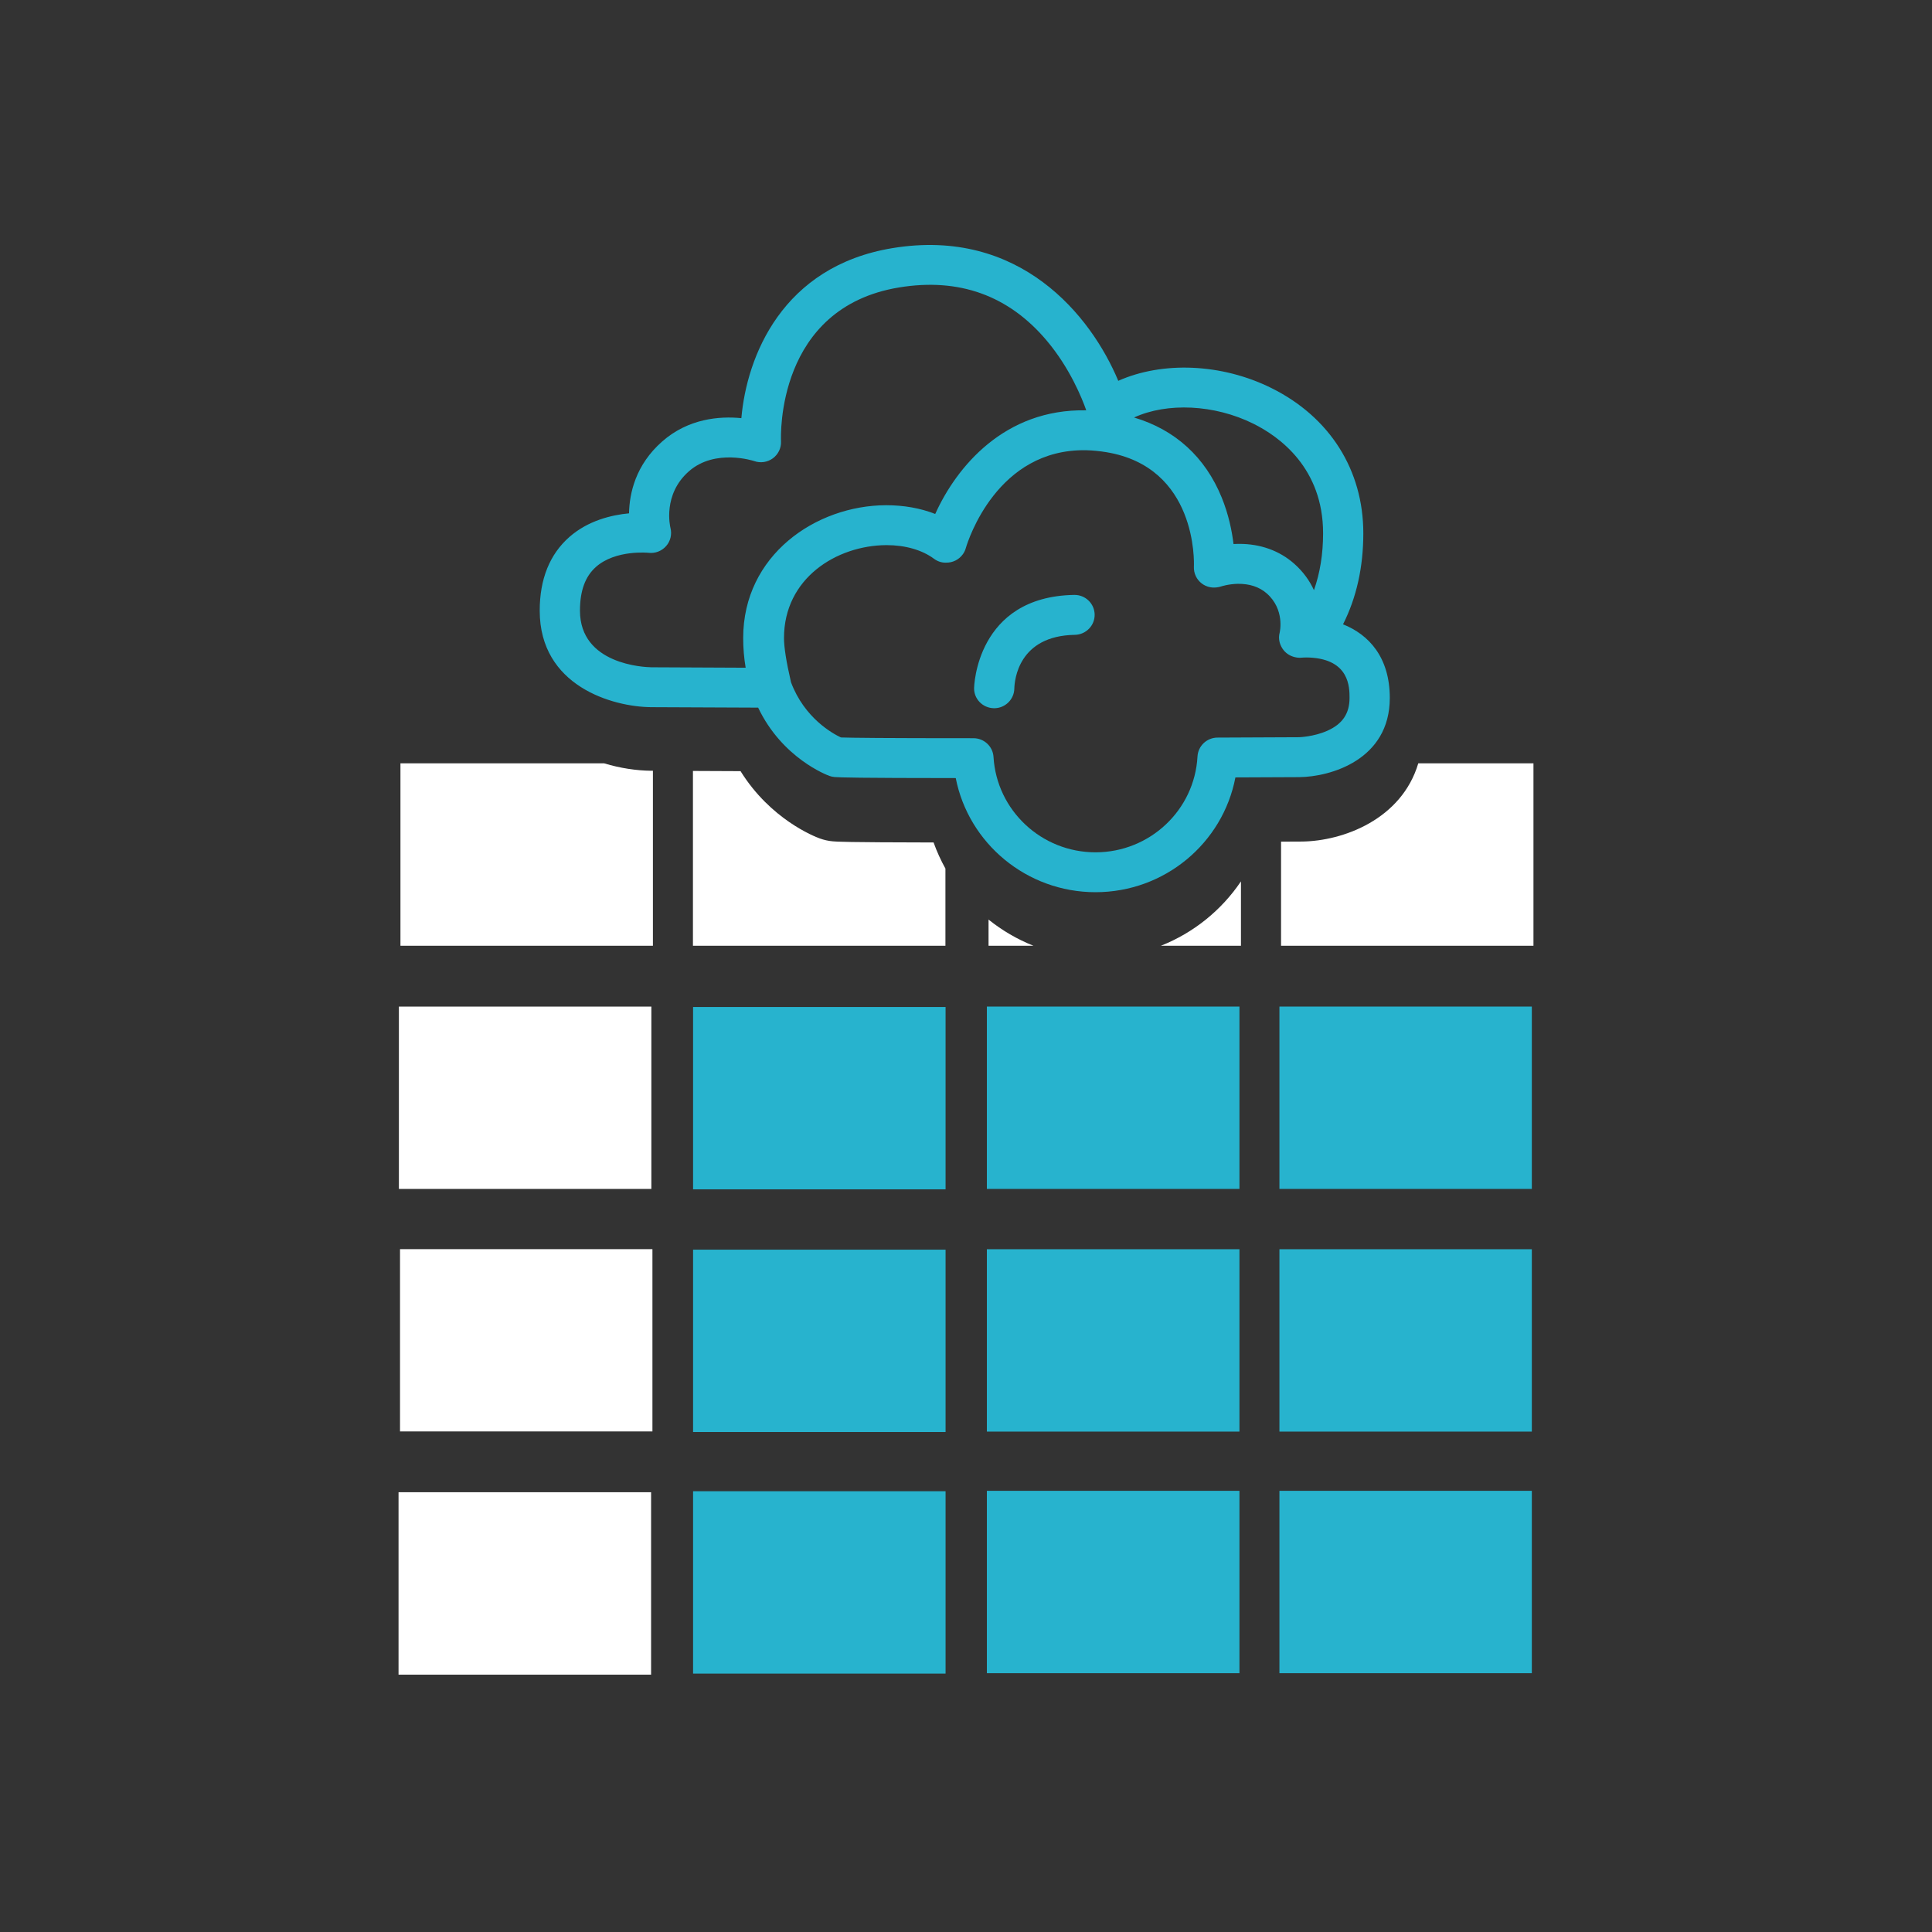 <?xml version="1.0" encoding="UTF-8" standalone="no"?>
<svg width="200px" height="200px" viewBox="0 0 200 200" version="1.1" xmlns="http://www.w3.org/2000/svg" xmlns:xlink="http://www.w3.org/1999/xlink">
    <rect x="0" y="0" width="200" height="200" fill="#333333" stroke="none"/>
    <!-- Generator: Sketch 3.7.2 (28276) - http://www.bohemiancoding.com/sketch -->
    <title>c8y-data</title>
    <desc>Created with Sketch.</desc>
    <defs></defs>
    <g id="Page-1" stroke="none" stroke-width="1" fill="none" fill-rule="evenodd">
        <g id="c8y-data">
            <g id="Group" transform="translate(41, 79)">
                <path d="M61.334,16.194 L61.334,18.904 L65.983,18.904 C64.3,18.236 62.734,17.319 61.334,16.194 Z M0.293,44.076 L26.429,44.076 L26.429,25.201 L0.293,25.201 L0.293,44.076 Z M0.41,69.179 L26.539,69.179 L26.539,50.312 L0.41,50.312 L0.41,69.179 Z M26.401,0.789 C24.901,0.772 23.216,0.53 21.539,0.02 L0.454,0.02 L0.454,18.904 L26.59,18.904 L26.59,0.789 L26.401,0.789 Z M56.87,10.913 C56.394,10.055 55.98,9.154 55.645,8.213 C46.44,8.197 45.662,8.133 45.227,8.096 C44.758,8.057 44.296,7.954 43.858,7.794 C43.304,7.593 38.764,5.817 35.662,0.83 C33.778,0.822 32.117,0.814 30.733,0.808 L30.733,18.904 L56.87,18.904 L56.87,10.913 Z M0.257,94.36 L26.401,94.36 L26.401,75.475 L0.257,75.475 L0.257,94.36 Z M105.82,0.02 C104.099,5.806 98.053,8.069 93.768,8.117 L91.614,8.127 L91.614,18.904 L117.743,18.904 L117.743,0.02 L105.82,0.02 Z M79.175,18.904 L87.463,18.904 L87.463,12.24 C85.439,15.239 82.547,17.57 79.175,18.904 Z" id="Combined-Shape" fill="#ffffff"></path>
                <path d="M61.159,69.198 L87.308,69.198 L87.308,50.32 L61.159,50.32 L61.159,69.198 Z M30.747,44.12 L56.885,44.12 L56.885,25.245 L30.747,25.245 L30.747,44.12 Z M61.159,94.208 L87.308,94.208 L87.308,75.329 L61.159,75.329 L61.159,94.208 Z M61.159,44.076 L87.308,44.076 L87.308,25.201 L61.159,25.201 L61.159,44.076 Z M91.446,69.198 L117.575,69.198 L117.575,50.32 L91.446,50.32 L91.446,69.198 Z M30.747,69.242 L56.885,69.242 L56.885,50.364 L30.747,50.364 L30.747,69.242 Z M91.446,44.076 L117.575,44.076 L117.575,25.201 L91.446,25.201 L91.446,44.076 Z M91.446,94.208 L117.575,94.208 L117.575,75.329 L91.446,75.329 L91.446,94.208 Z M30.747,94.249 L56.885,94.249 L56.885,75.372 L30.747,75.372 L30.747,94.249 Z" id="Fill-63" fill="#27B3CE"></path>
            </g>
            <path d="M113.407,92.36 C106.283,92.36 100.267,87.309 98.938,80.547 C88.836,80.541 86.931,80.484 86.403,80.44 C86.217,80.424 86.037,80.387 85.861,80.323 C85.649,80.246 80.987,78.511 78.483,73.254 C71.893,73.228 67.382,73.206 67.382,73.206 C63.394,73.164 55.871,71.019 55.871,63.216 C55.871,59.947 56.905,57.382 58.939,55.591 C60.877,53.885 63.314,53.31 65.117,53.139 C65.157,51.067 65.794,48.116 68.561,45.692 C71.275,43.311 74.503,43.067 76.746,43.287 C77.299,36.908 80.969,27.558 92.401,25.683 C105.567,23.522 112.94,32.665 115.763,39.422 C120.327,37.389 126.465,37.609 131.624,40.175 C137.667,43.179 141.13,48.656 141.13,55.204 C141.13,58.707 140.427,61.862 139.031,64.629 C141.705,65.692 143.871,68.049 143.871,72.249 C143.871,78.653 137.743,80.415 134.504,80.449 L127.889,80.478 C126.59,87.279 120.568,92.36 113.407,92.36 Z M87.053,76.341 C88.084,76.38 91.425,76.419 100.769,76.419 C101.874,76.419 102.785,77.272 102.848,78.362 C103.18,83.896 107.815,88.232 113.405,88.232 C119.02,88.232 123.661,83.874 123.965,78.308 C124.025,77.216 124.934,76.36 126.036,76.355 L134.47,76.317 C134.463,76.317 135.978,76.28 137.398,75.65 C138.97,74.953 139.704,73.872 139.704,72.248 C139.704,71.158 139.704,68.27 135.576,68.069 C135.569,68.069 135.561,68.068 135.554,68.068 C135.474,68.065 135.402,68.061 135.333,68.064 C135.327,68.063 135.325,68.064 135.321,68.064 C135.3,68.057 135.258,68.063 135.224,68.061 C134.963,68.064 134.787,68.078 134.751,68.082 C134.524,68.104 134.296,68.087 134.08,68.036 C133.621,67.937 133.198,67.693 132.9,67.332 C132.475,66.817 132.295,66.133 132.471,65.49 C132.487,65.416 133.03,63.095 131.129,61.426 C130.352,60.748 129.338,60.418 128.113,60.437 C127.15,60.463 126.426,60.702 126.416,60.706 C126.262,60.759 126.098,60.793 125.935,60.808 C125.399,60.875 124.856,60.738 124.416,60.409 C123.863,59.996 123.56,59.337 123.592,58.654 C123.613,58.238 123.935,48.354 114.517,46.808 C113.824,46.694 113.13,46.627 112.457,46.608 C103.231,46.419 100.215,55.953 99.989,56.707 C99.928,56.941 99.825,57.164 99.678,57.369 C99.263,57.95 98.607,58.258 97.94,58.244 C97.462,58.262 97.043,58.108 96.672,57.833 C95.446,56.929 93.711,56.431 91.773,56.431 C91.762,56.431 91.749,56.432 91.736,56.431 C86.612,56.468 81.159,59.85 81.159,66.045 C81.159,66.994 81.393,68.486 81.852,70.477 C81.861,70.523 81.873,70.575 81.886,70.63 C83.277,74.345 86.21,75.947 87.053,76.341 Z M67.424,69.077 C67.439,69.077 71.348,69.097 77.191,69.122 C77.021,68.126 76.934,67.099 76.934,66.047 C76.934,57.47 84.451,52.324 91.719,52.3 C93.549,52.299 95.283,52.601 96.814,53.206 C99.007,48.351 103.97,42.307 112.448,42.477 C112.018,41.253 110.769,38.122 108.356,35.258 C104.421,30.588 99.285,28.737 93.083,29.755 C80.37,31.839 80.825,45.123 80.85,45.688 C80.882,46.374 80.566,47.034 80.008,47.444 C79.448,47.854 78.722,47.962 78.069,47.729 C78.039,47.72 74.047,46.393 71.323,48.782 C68.574,51.19 69.374,54.518 69.408,54.658 C69.575,55.316 69.407,56.025 68.954,56.533 C68.501,57.042 67.828,57.308 67.146,57.227 C67.125,57.225 63.728,56.879 61.688,58.691 C60.579,59.679 60.038,61.157 60.038,63.215 C60.038,68.785 66.667,69.064 67.424,69.077 Z M128.302,56.302 C130.477,56.302 132.431,57 133.949,58.332 C134.917,59.18 135.578,60.131 136.02,61.093 C136.649,59.313 136.966,57.346 136.966,55.203 C136.966,48.455 132.448,45.201 129.757,43.866 C125.708,41.853 120.812,41.652 117.396,43.219 C121.656,44.485 124.771,47.321 126.475,51.513 C127.193,53.281 127.535,54.993 127.693,56.318 C127.802,56.311 127.913,56.308 128.029,56.306 C128.12,56.303 128.211,56.302 128.302,56.302 Z M102.921,73.315 L102.886,73.315 C101.739,73.294 100.825,72.372 100.837,71.238 C100.837,71.144 101.046,61.759 111.201,61.585 L111.237,61.585 C112.371,61.585 113.298,62.488 113.318,63.616 C113.337,64.755 112.421,65.695 111.27,65.718 C105.433,65.815 105.024,70.38 105.002,71.294 C104.974,72.415 104.048,73.315 102.921,73.315 Z" id="Combined-Shape" fill="#27B3CE"></path>
        </g>
    </g>
</svg>